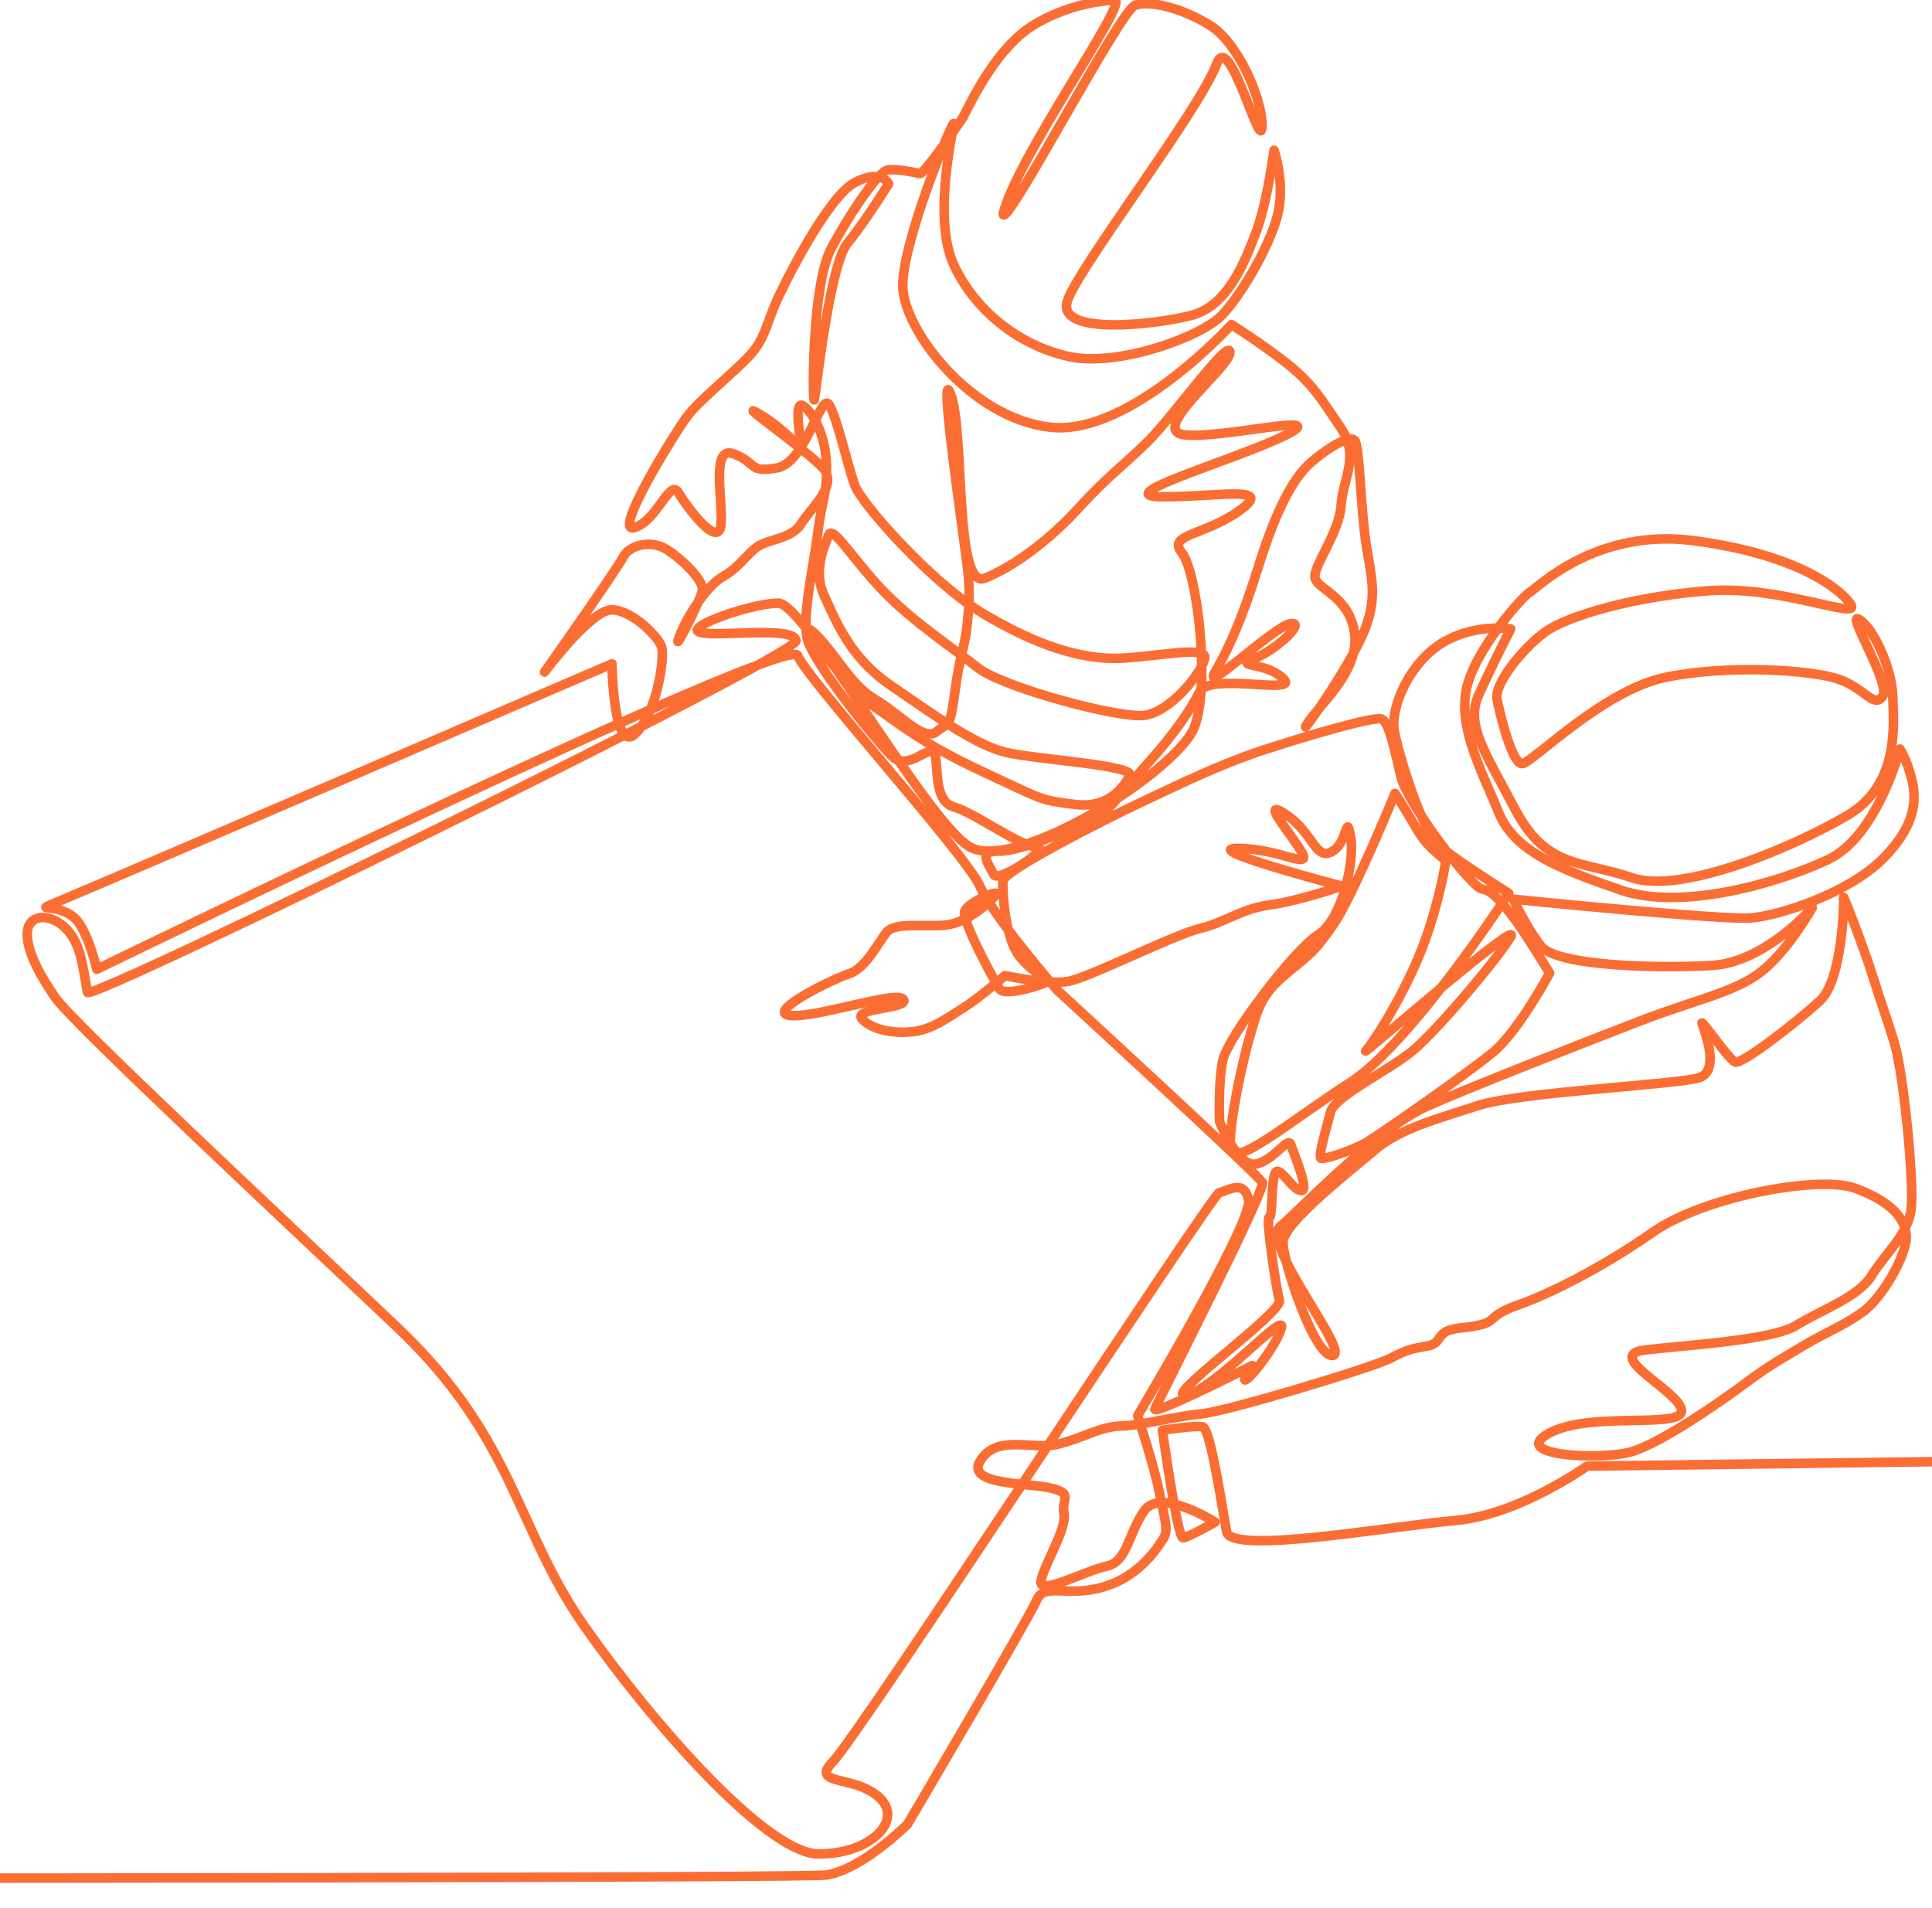 <svg xmlns="http://www.w3.org/2000/svg" viewBox="0 0 405 400"><path d="M451 305.828l-118.325 1.52s-14.285 10.231-27.501 11.384c-13.22 1.152-47.096 7.255-48.032 2.387-.937-4.864-3.368-21.725-5.057-22.029-1.687-.301-8.414.732-8.414.732s3.128 22.649 4.332 22.544c1.203-.105 6.707-3.284 6.707-3.284s-11.386-7.25-14.82-2.407c-3.436 4.844-3.52 10.737-7.951 11.66-4.432.92-14.318 6.334-13.727 3.07.59-3.264 5.436-10.91 4.833-14.067-.604-3.156 2.108-4.193-2.727-5.376-4.832-1.184-18.289-.547-14.709-5.935 3.58-5.386 10.77-2.005 16.101-3.27 5.333-1.265 8.743-3.696 13.322-3.827 4.576-.132 11.473-2.064 16.714-2.519 5.238-.455 36.344-9.824 39.845-11.727 3.499-1.902 4.926-2.027 7.729-2.536 2.804-.51 1.92-2.565 4.67-3.336 2.752-.772 2.854-.248 6.319-1.081 3.463-.833 1.78-2.02 7.89-4.147 6.109-2.127 17.352-7.625 28.176-15.212 10.816-7.58 35.013-12.061 42.561-9.26 7.55 2.8 10.41 6.273 10.664 9.972.252 3.7-4.912 12.928-9.138 15.957-4.227 3.03-8.055 4.426-12.152 6.913-4.097 2.488-6.74 3.784-12.43 8.01-5.691 4.227-17.612 12.467-23.775 14.338-6.165 1.872-25.95.925-17.44-3.821 8.505-4.741 28.131-.845 27.835-4.821-.298-3.974-16.784-11.606-7.567-12.673 9.214-1.066 26.656-2.048 31.599-5.14 4.943-3.091 13.071-5.926 15.799-10.42 2.728-4.492 7.692-8.644 8.312-14.014.619-5.367-1.53-28.267-3.588-34.98-2.06-6.711-2.348-6.95-4.352-13.396-2.005-6.443-6.408-17.698-6.253-16.917.155.778-.187 17.206-4.855 21.577-4.67 4.374-16.571 13.613-17.91 12.933-1.34-.68-7.065-8.933-6.91-8.15.153.781 4.139 9.978-.631 11.45-4.77 1.473-37.51 2.966-46.354 5.85-8.847 2.887-16.425 4.867-21.6 9.295-5.176 4.43-19.033 15.197-19.223 19.204-.192 4.008 6.666 24.456 10.423 23.865 3.756-.594-15.179-23.455-11.032-27.006 4.147-3.549 20.394-20.624 30.838-25.242 10.438-4.612 33.298-13.473 44.715-17.9 11.414-4.425 19.784-5.936 25.404-10.39 5.616-4.453 10.587-13.34 10.587-13.34s-9.766 11.417-20.943 12.112c-11.18.695-32.719.162-35.956-4.06-3.235-4.219-5.777-9.819-5.777-9.819s43.721 4.45 49.872 3.922c6.152-.526 20.38-5.183 27.598-12.405 7.21-7.217 7.068-12.747 6.004-16.874-1.066-4.128-2.423-6.122-2.423-6.122s-4.75 18.343-15.083 23.188c-10.338 4.848-30.57 10.81-43.48 6.364-12.907-4.442-22.294-8.13-25.58-16.299-3.284-8.163-8.476-17.477-6.74-25.793 1.735-8.31 11.985-19.702 13.3-20.34 1.316-.638 13.657-13.508 34.339-10.798 20.68 2.712 30.19 9.523 32.851 13.24 2.66 3.718-14.186-3.788-29.335-2.764-15.155 1.025-29.938 5.172-34.758 8.738-4.823 3.568-10.59 10.903-9.98 14.012.61 3.109 3.17 13.7 5.3 13.518 2.127-.182 16.915-15.409 30.073-18.11 13.15-2.698 30.423-1.536 36.079.35 5.657 1.888 7.478 6.209 9.374 3.678 1.894-2.532-7.911-18.01-4.903-16.16 3.005 1.849 6.833 10.204 7.027 15.979.194 5.777 1.548 18.577-9.414 25.054-10.97 6.482-34.68 16.7-45.253 13.115-10.573-3.588-17.941-1.9-24.462-14.282-6.516-12.37-10.47-17.833-7.62-24.136 2.85-6.298 6.674-13.73 6.674-13.73s-7.207-1.23-14.107 2.778c-6.904 4.009-11.279 13.6-10.267 18.784 1.012 5.187 5.763 20.879 9.5 23.993 3.738 3.114 14.449 9.862 14.449 9.862s-20.369 31.395-33.235 39.66c-12.877 8.274-24.888 18.606-25.132 13.58-.247-5.025 2.42-17.461 4.157-23.442 1.737-5.98 2.42-8.688 7.828-13.126 5.408-4.433 5.646-4.454 9.612-10.085 3.964-5.63 12.936-27.529 12.936-27.529s1.69 2.496 4.599 7.527c2.91 5.034 6.191 5.81 5.97 7.15-.219 1.34-1.807 10.465-5.58 19.517-3.777 9.061-9.504 18.033-11.098 19.762-1.594 1.726 33.414-28.818 30.305-23.79-3.11 5.03-15.447 19.595-20.426 23.734-4.984 4.14-16.462 9.64-17.278 12.893-.817 3.256-2.739 9.53-1.975 9.729.763.2 6.684-1.638 9.704-3.492 3.02-1.853 20.867-14.27 26.27-18.711 5.399-4.442 11.92-16.655 11.92-16.655s-4.61-7.543-6.592-10.282c-1.982-2.739-5.268-7.217-7.449-7.295-2.183-.077-15.781-17.931-17.135-23.621-1.352-5.688-2.465-11.393-4.036-12.05-1.57-.656-16.58 3.787-25.171 6.626-8.594 2.843-17.178 7.006-25.341 10.87-8.167 3.865-28.809 14.348-28.885 16.47-.075 2.122.347 11.874 3.518 15.838 3.174 3.965 6.699 4.722 5.611 5.345-1.087.623-8.812 3.139-9.874 1.377-1.06-1.763-8.063-14.4-7.227-16.324.84-1.924 7.984-4.916 6.385-3.193-1.599 1.724-5.886 5.795-10.633 6.203-4.749.406-10.507-.69-12.248 1.577-1.74 2.266-4.36 7.52-7.776 8.61-3.416 1.086-17.778 8.149-12.349 8.741 5.427.596 22.409-5.366 23.758-3.362 1.347 2.006-11.02 1.74-8.622 4.186 2.397 2.445 7.35 3.081 11.103 2.492 3.752-.586 6.492-2.677 9.945-4.829 3.452-2.15 8.828-6.85 8.828-6.85s8.81 1.894 13.034 1.266c4.222-.627 22.462-9.868 27.767-11.115 5.302-1.249 8.83-4.196 14.705-4.963 5.876-.766 15.138-3.94 15.138-3.94s-30.455-7.966-21.773-7.916c8.68.051 15.327 4.502 13.435.965-1.89-3.536-9.29-11.881-3.51-8.15 5.78 3.73 6.232 9.767 9.719 7.883 3.486-1.882 2.933-8.436 3.943-3.242 1.013 5.196-1.87 17.605-6.818 20.673-4.947 3.07-18.984 21.492-19.975 26.35-.992 4.86-.667 12.795-.667 12.795s3.769 9.502 7.518 8.912c3.752-.59 6.829-5.901 7.42-4.092.592 1.809 4.114 10.007 2.11 9.648-2.001-.36-4.387-5.202-5.323-3.792-.934 1.409-.555 9.618-1.32 9.417-.762-.2 1.408 14.78 2.154 17.378.744 2.599-25.453 21.133-19.412 19.808 6.041-1.323 20.956-18.078 19.812-13.981-1.144 4.095-8.194 12.706-7.647 10.525.547-2.181 2.964-3.457.547-2.181-2.416 1.276-19.865 9.995-19.404 8.62.465-1.374 23.315-45.964 22.535-47.491-.778-1.526-43.028-40.345-43.028-40.345s-13.305-15.274-16.263-21.897c-2.954-6.621-36.236-43.37-38.121-48.215-1.884-4.845-146.934 65.757-146.934 65.757s-1.915-8.445-4.777-10.848c-3.88-3.262-8.849-1.021-3.727-3.165 15.85-6.634 116.5-50.02 116.5-50.02s.25 19.23 4.927 14.61c4.67-4.618 6.12-16.074 5.49-18.127-.627-2.054-6.021-7.653-10.387-7.81-4.365-.156-14.166 13.054-14.166 13.054s15.208-21.562 16.428-24.032c1.219-2.47 5.76-3.905 9.329-1.577 3.57 2.326 7.483 6.466 7.353 8.32-.13 1.851-6.643 14.517-4.868 9.887 1.773-4.626 5.905-10.765 9.165-12.62 3.259-1.854 4.71-4.343 7.02-6.116 2.308-1.773 7.38-1.675 9.392-5 2.013-3.322 7.848-8.018 4.507-11.674-3.342-3.655-19.419-14.891-13.193-11.218 6.225 3.671 8.816 8.437 8.463 5.32-.356-3.12-1.054-8.044.561-7.13 1.617.912 4.63 5.379 4.918 11.914.286 6.54-.938 7.695-1.784 14.597-.849 6.907-3.238 17.106-2.301 22.029.938 4.924 14.156 21.197 17.744 24.847 3.59 3.654 8.326-3.082 9.11-.246.781 2.835-.298 9.79 4.032 11.006 4.329 1.213 13.888 8.324 17.258 8.3 3.37-.024-8.142 7.832-9.014 5.791-.874-2.04-3.606-4.977 1.237-4.862 4.845.114 18.595-6.08 20.578-7.042 1.984-.96 6.993-7.46 11.352-12.317 4.357-4.856 7.953-9.907 10.039-14.036 2.087-4.13 21.327.82 17.495-2.806-3.83-3.624-10.776-2.244-5.873-4.24 4.9-1.996 10.936-8.036 7.254-7.196-3.682.839-18.675 15.279-15.607 10.013 3.069-5.264 5.883-11.818 8.986-21.813 3.102-9.983 6.74-18.43 11.278-22.225 4.539-3.794 8.062-5.403 8.972-4.43.91.971 1.124 10.661 2.03 18.987.908 8.33 3.185 12.607.16 20.492-3.026 7.89-14.58 23.894-12.211 20 2.37-3.89 11.092-10.955 9.999-19.023-1.093-8.062-8.299-9.291-8.331-11.918-.03-2.626 5.137-9.369 5.496-14.915.357-5.542 3.985-10.31-.057-16.262-4.04-5.95-5.874-9.201-11.26-13.463-5.385-4.26-11.664-8.18-11.664-8.18s-21.15 23.267-37.81 21.525c-16.663-1.74-30.771-20.205-31.083-29.338-.312-9.128 10.511-35.104 10.66-34.334.149.77-4.664 19.838.145 29.887 4.814 10.058 14.398 16.984 24.387 19.025 9.992 2.039 27.262-4.13 31.651-8.685 4.385-4.557 10.816-15.816 11.969-22.182 1.15-6.364-.995-12.447-.995-12.447s-1.426 11.083-3.808 17.291c-2.383 6.211-5.866 15.397-13.634 17.358-7.772 1.961-27.73 4.166-25.956-2.79 1.61-6.308 27.834-40.262 31.42-50.072 2.672-7.31 9.626 20.668 9.462 12.685-.11-5.464-4.998-17.04-10.972-20.708-5.975-3.667-12.49-5.205-15.633-4.163-3.144 1.043-27.283 47.351-27.671 43.774C213.025 33.257 237.015-.192 233.62 0c-3.542.204-10.21 1.209-16.88 5.208-8.577 5.143-14.162 18.381-15.094 19.763-.93 1.382-8.062 11.634-8.818 11.438-.757-.199-5.013-1.147-6.85-.732-1.839.414-7.489 8.462-11.726 16.397-4.239 7.942-3.906 33.584-3.541 31.716.363-1.865 3.238-28.29 6.934-32.785 3.698-4.492 8.638-12.482 8.638-12.482s-1.584-3.262-7.226-.179c-5.642 3.084-14.861 21.374-16.673 25.715-1.815 4.34-2.217 7.255-5.41 10.667-3.196 3.413-10.492 9.271-12.978 12.626-2.49 3.359-15.77 24.704-10.99 23.247 4.777-1.456 7.423-10.347 9.196-7.345 1.77 3.002 8.56 12.152 8.948 6.6.39-5.55-2.193-16.621 2.744-14.677 4.939 1.947 2.915 3.954 8.97 2.92 6.053-1.038 9.206-15.993 10.93-13.254 1.725 2.739 3.885 12.79 5.384 16.862 1.5 4.076 16.174 20.443 26.508 26.672 10.34 6.228 18.849 9.191 26.387 9.605 7.537.412 21.281-3.126 20.463.103-.816 3.23-7.222 11.151-12.618 11.875-5.396.723-29.776-5.9-34.885-9.944-5.107-4.044-13.64-9.637-19.949-16.207-6.306-6.567-10.578-13.829-11.366-11.66-.79 2.17-3.404 7.387-.946 12.703 2.458 5.318 5.362 12.97 13.944 18.828 8.585 5.859 17.56 12.478 24.119 14.03 6.56 1.553 27.249 2.691 25.992 4.909-1.26 2.218-4.199 6.957-11.608 6.006-7.412-.952-6.177-.793-19.138-6.815-12.957-6.02-17.591-10.11-23.412-14.097-5.817-3.986-16.412-19.152-12.02-15.05 4.394 4.106 7.624 10.944 12.771 13.933 5.145 2.989 10.129 8.894 12.862 6.815 2.733-2.08 2.933-1.042 3.91-8.506.98-7.458 2.051-9.393 2.49-13.38.438-3.983.652-6.632.281-11.074-.37-4.438-6.596-45.634-3.644-37.76 2.955 7.88.69 41.168 7.157 38.516 6.462-2.651 13.795-8.268 19.743-14.813 5.942-6.54 9.137-8.648 14.38-13.813 5.238-5.163 17.102-21.88 17.231-18.75.129 3.131-17.21 16.388-9.59 17.318 7.622.93 31.411-5.011 21.363.032-10.056 5.046-37.825 12.905-26.047 12.96 11.777.052 23.758-2.534 16.396 2.814-7.366 5.35-15.367 4.977-12.203 8.914 3.167 3.937 5.978 27.12 2.716 36.357-3.267 9.245-38.064 31.231-47.425 25.16-9.357-6.071-34.284-50.878-39.832-50.935-5.545-.055-20.212 5.136-16.413 6.13 3.802.995 19.72-1.409 20.074 1.72.354 3.13-148.15 75.832-148.533 73.743-.945-5.146-1.285-9.274-3.676-12.43-3.185-4.207-8.531-4.39-8.92-.335-.332 3.472 2.201 8.57 5.829 13.83 3.628 5.259 46.936 45.65 71.655 69.093 24.76 23.478 24.849 42.188 39.406 62.88 14.58 20.726 37.32 46.344 48.256 47.534 12.142.516 20.776-8.544 10.887-13.524-4.942-2.489-11.442-1.401-7.154-5.818 5.7-5.871 79.574-119.155 81-119.278 1.425-.124 5.198-3.106 6.109 1.6.909 4.707-23.237 45.166-23.237 45.166s3.548 10.905 4.556 16.162c1.012 5.26 1.992 7.846.864 9.55-1.127 1.704-4.788 7.909-12.598 10.198-7.814 2.287-12.336-1.066-14.02 2.828-1.684 3.898-27.05 46.916-27.05 46.916s-9.413 9.435-16.978 10.64C165.7 394.258-514 393.58-514 393.58" stroke="#FA6E34" stroke-width="2" fill="none" fill-rule="evenodd" stroke-linejoin="round"/></svg>